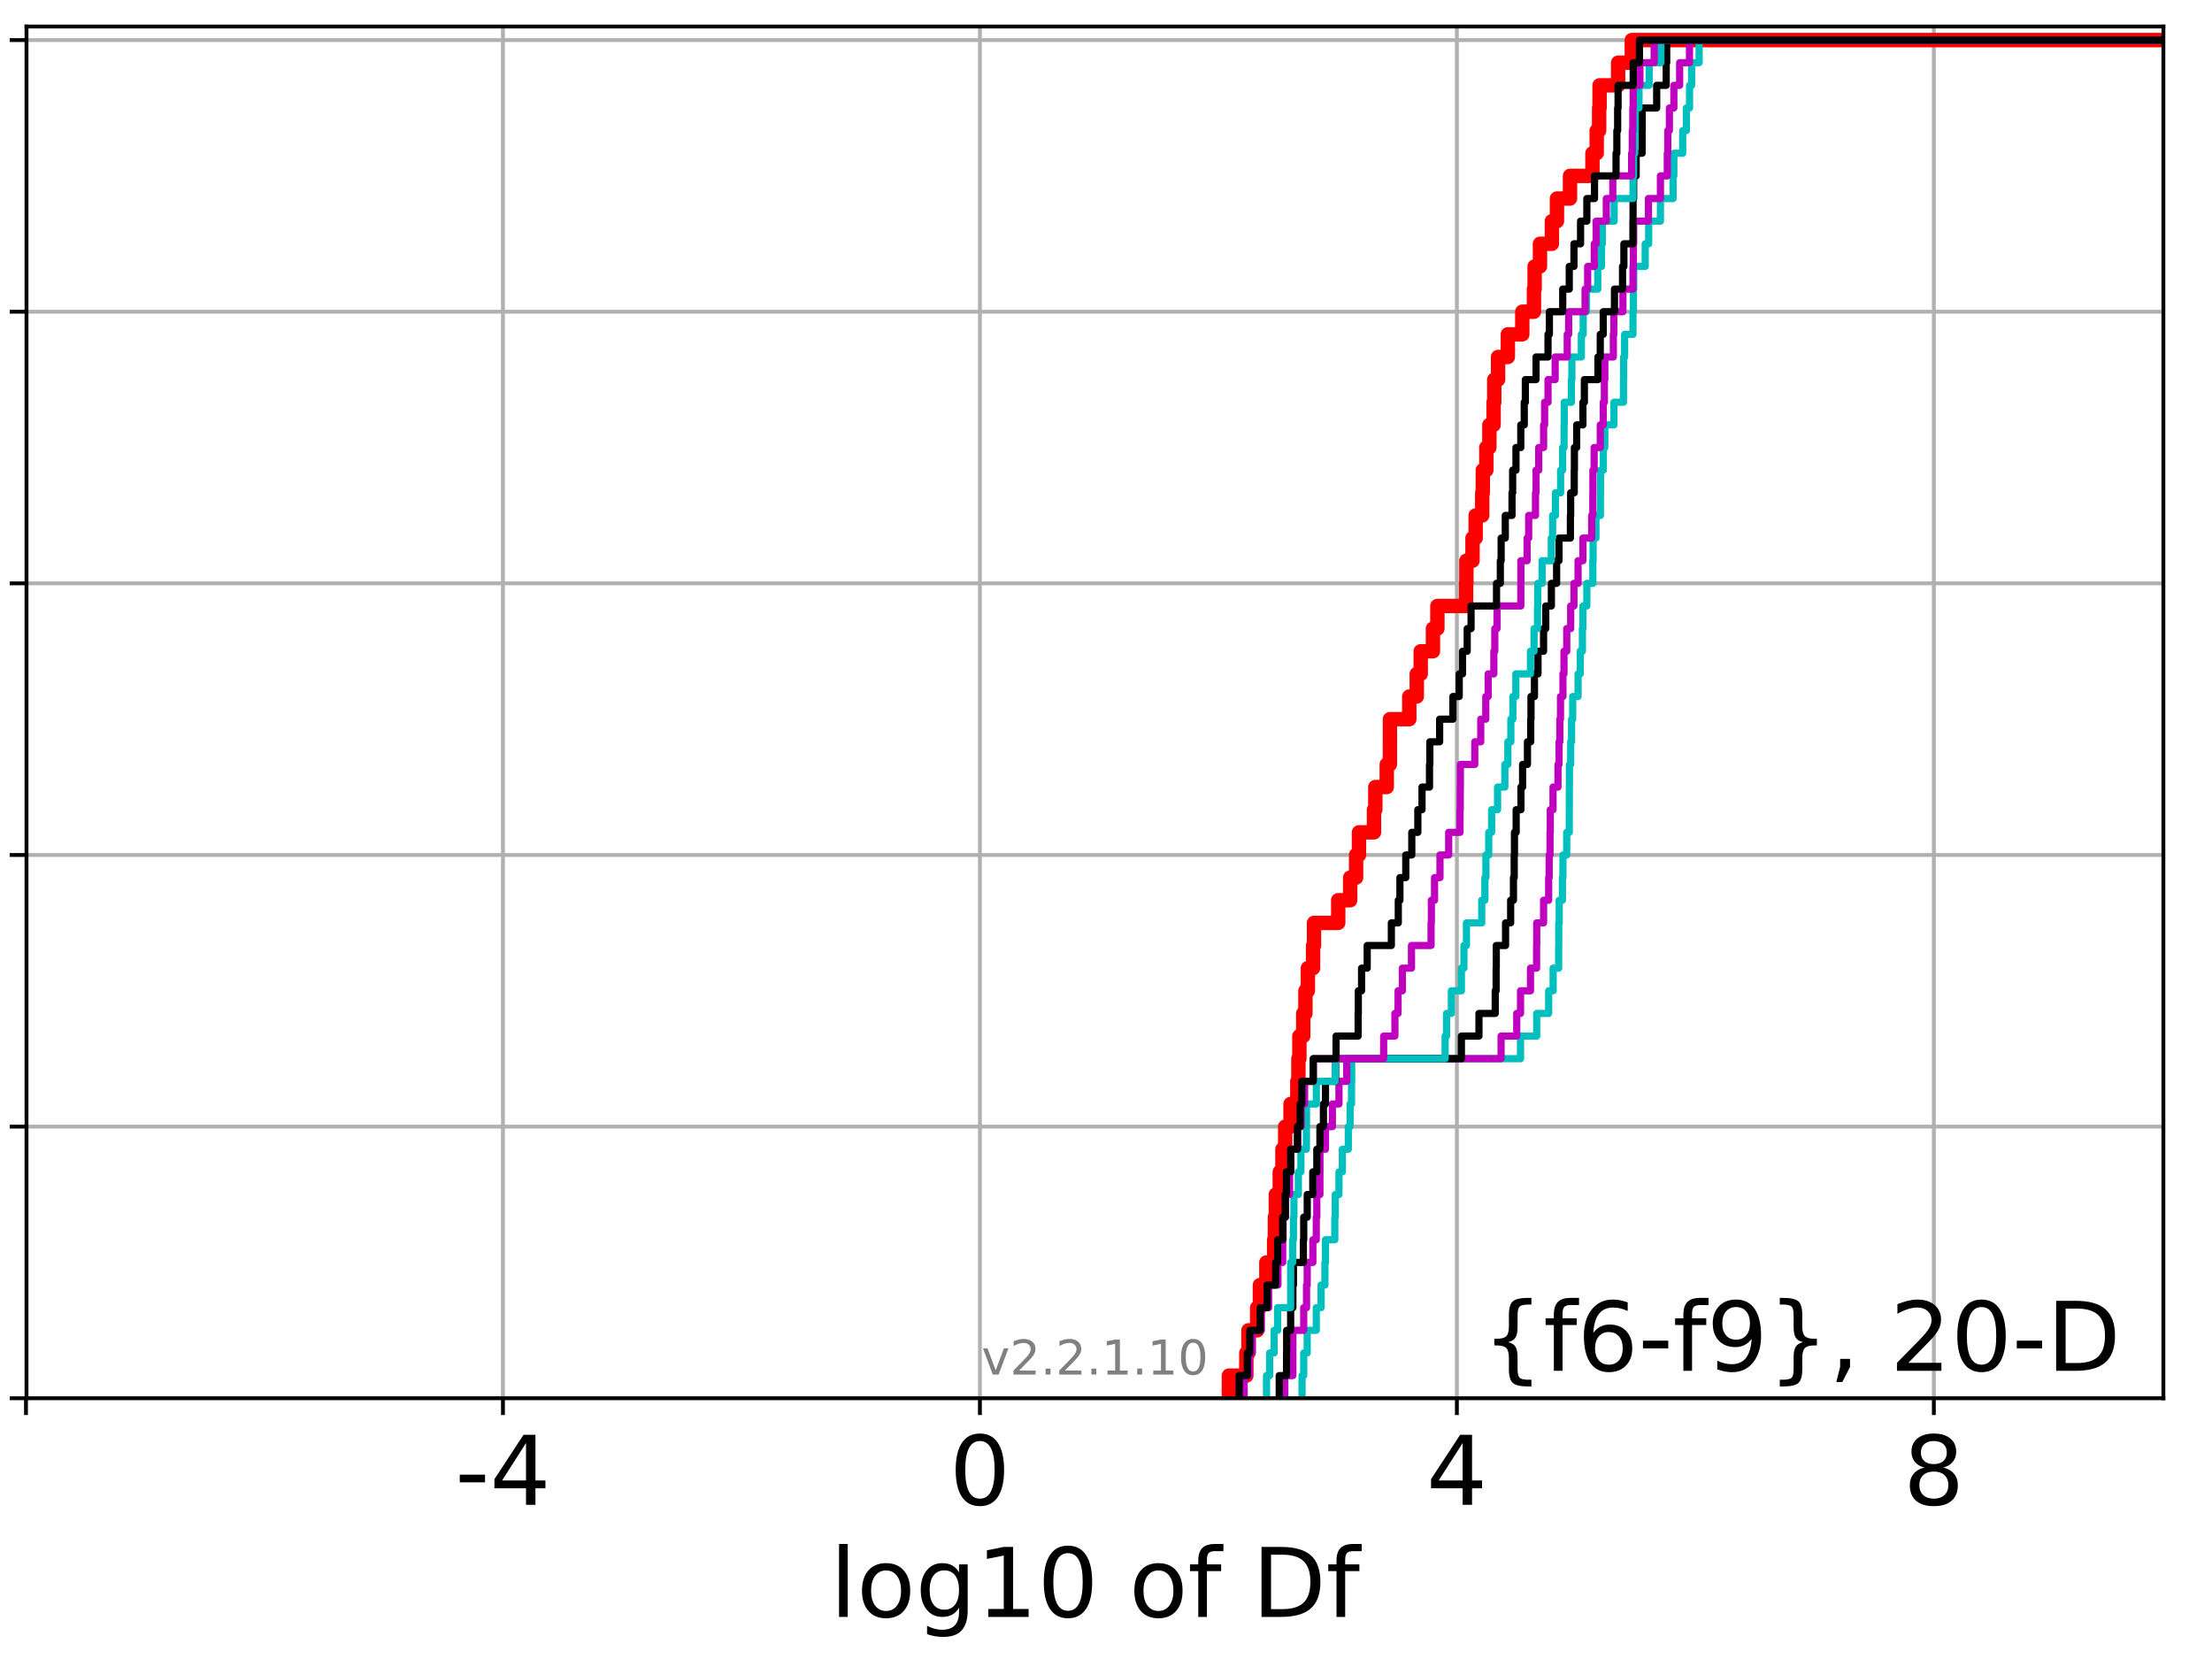 <?xml version="1.0" encoding="utf-8" standalone="no"?>
<!DOCTYPE svg PUBLIC "-//W3C//DTD SVG 1.1//EN"
  "http://www.w3.org/Graphics/SVG/1.1/DTD/svg11.dtd">
<!-- Created with matplotlib (http://matplotlib.org/) -->
<svg height="345.6pt" version="1.1" viewBox="0 0 460.8 345.6" width="460.8pt" xmlns="http://www.w3.org/2000/svg" xmlns:xlink="http://www.w3.org/1999/xlink">
 <defs>
  <style type="text/css">
*{stroke-linecap:butt;stroke-linejoin:round;}
  </style>
 </defs>
 <g id="figure_1">
  <g id="patch_1">
   <path d="M 0 345.6 
L 460.8 345.6 
L 460.8 0 
L 0 0 
z
" style="fill:#ffffff;"/>
  </g>
  <g id="axes_1">
   <g id="patch_2">
    <path d="M 5.52 291.28 
L 450.672 291.28 
L 450.672 5.52 
L 5.52 5.52 
z
" style="fill:#ffffff;"/>
   </g>
   <g id="matplotlib.axis_1">
    <g id="xtick_1">
     <g id="line2d_1">
      <path clip-path="url(#pb87a0881db)" d="M 5.413 291.28 
L 5.413 5.52 
" style="fill:none;stroke:#b0b0b0;stroke-linecap:square;stroke-width:0.8;"/>
     </g>
     <g id="line2d_2">
      <defs>
       <path d="M 0 0 
L 0 3.5 
" id="m67f70c071a" style="stroke:#000000;stroke-width:0.8;"/>
      </defs>
      <g>
       <use style="stroke:#000000;stroke-width:0.8;" x="5.413" xlink:href="#m67f70c071a" y="291.28"/>
      </g>
     </g>
    </g>
    <g id="xtick_2">
     <g id="line2d_3">
      <path clip-path="url(#pb87a0881db)" d="M 104.774 291.28 
L 104.774 5.52 
" style="fill:none;stroke:#b0b0b0;stroke-linecap:square;stroke-width:0.8;"/>
     </g>
     <g id="line2d_4">
      <g>
       <use style="stroke:#000000;stroke-width:0.8;" x="104.774" xlink:href="#m67f70c071a" y="291.28"/>
      </g>
     </g>
     <g id="text_1">
      <!-- -4 -->
      <defs>
       <path d="M 4.891 31.391 
L 31.203 31.391 
L 31.203 23.391 
L 4.891 23.391 
z
" id="DejaVuSans-2d"/>
       <path d="M 37.797 64.312 
L 12.891 25.391 
L 37.797 25.391 
z
M 35.203 72.906 
L 47.609 72.906 
L 47.609 25.391 
L 58.016 25.391 
L 58.016 17.188 
L 47.609 17.188 
L 47.609 0 
L 37.797 0 
L 37.797 17.188 
L 4.891 17.188 
L 4.891 26.703 
z
" id="DejaVuSans-34"/>
      </defs>
      <g transform="translate(94.803 313.477)scale(0.2 -0.2)">
       <use xlink:href="#DejaVuSans-2d"/>
       <use x="36.084" xlink:href="#DejaVuSans-34"/>
      </g>
     </g>
    </g>
    <g id="xtick_3">
     <g id="line2d_5">
      <path clip-path="url(#pb87a0881db)" d="M 204.134 291.28 
L 204.134 5.52 
" style="fill:none;stroke:#b0b0b0;stroke-linecap:square;stroke-width:0.8;"/>
     </g>
     <g id="line2d_6">
      <g>
       <use style="stroke:#000000;stroke-width:0.8;" x="204.134" xlink:href="#m67f70c071a" y="291.28"/>
      </g>
     </g>
     <g id="text_2">
      <!-- 0 -->
      <defs>
       <path d="M 31.781 66.406 
Q 24.172 66.406 20.328 58.906 
Q 16.5 51.422 16.5 36.375 
Q 16.5 21.391 20.328 13.891 
Q 24.172 6.391 31.781 6.391 
Q 39.453 6.391 43.281 13.891 
Q 47.125 21.391 47.125 36.375 
Q 47.125 51.422 43.281 58.906 
Q 39.453 66.406 31.781 66.406 
z
M 31.781 74.219 
Q 44.047 74.219 50.516 64.516 
Q 56.984 54.828 56.984 36.375 
Q 56.984 17.969 50.516 8.266 
Q 44.047 -1.422 31.781 -1.422 
Q 19.531 -1.422 13.062 8.266 
Q 6.594 17.969 6.594 36.375 
Q 6.594 54.828 13.062 64.516 
Q 19.531 74.219 31.781 74.219 
z
" id="DejaVuSans-30"/>
      </defs>
      <g transform="translate(197.772 313.477)scale(0.2 -0.2)">
       <use xlink:href="#DejaVuSans-30"/>
      </g>
     </g>
    </g>
    <g id="xtick_4">
     <g id="line2d_7">
      <path clip-path="url(#pb87a0881db)" d="M 303.495 291.28 
L 303.495 5.52 
" style="fill:none;stroke:#b0b0b0;stroke-linecap:square;stroke-width:0.8;"/>
     </g>
     <g id="line2d_8">
      <g>
       <use style="stroke:#000000;stroke-width:0.8;" x="303.495" xlink:href="#m67f70c071a" y="291.28"/>
      </g>
     </g>
     <g id="text_3">
      <!-- 4 -->
      <g transform="translate(297.133 313.477)scale(0.2 -0.2)">
       <use xlink:href="#DejaVuSans-34"/>
      </g>
     </g>
    </g>
    <g id="xtick_5">
     <g id="line2d_9">
      <path clip-path="url(#pb87a0881db)" d="M 402.856 291.28 
L 402.856 5.52 
" style="fill:none;stroke:#b0b0b0;stroke-linecap:square;stroke-width:0.8;"/>
     </g>
     <g id="line2d_10">
      <g>
       <use style="stroke:#000000;stroke-width:0.8;" x="402.856" xlink:href="#m67f70c071a" y="291.28"/>
      </g>
     </g>
     <g id="text_4">
      <!-- 8 -->
      <defs>
       <path d="M 31.781 34.625 
Q 24.75 34.625 20.719 30.859 
Q 16.703 27.094 16.703 20.516 
Q 16.703 13.922 20.719 10.156 
Q 24.75 6.391 31.781 6.391 
Q 38.812 6.391 42.859 10.172 
Q 46.922 13.969 46.922 20.516 
Q 46.922 27.094 42.891 30.859 
Q 38.875 34.625 31.781 34.625 
z
M 21.922 38.812 
Q 15.578 40.375 12.031 44.719 
Q 8.5 49.078 8.5 55.328 
Q 8.5 64.062 14.719 69.141 
Q 20.953 74.219 31.781 74.219 
Q 42.672 74.219 48.875 69.141 
Q 55.078 64.062 55.078 55.328 
Q 55.078 49.078 51.531 44.719 
Q 48 40.375 41.703 38.812 
Q 48.828 37.156 52.797 32.312 
Q 56.781 27.484 56.781 20.516 
Q 56.781 9.906 50.312 4.234 
Q 43.844 -1.422 31.781 -1.422 
Q 19.734 -1.422 13.25 4.234 
Q 6.781 9.906 6.781 20.516 
Q 6.781 27.484 10.781 32.312 
Q 14.797 37.156 21.922 38.812 
z
M 18.312 54.391 
Q 18.312 48.734 21.844 45.562 
Q 25.391 42.391 31.781 42.391 
Q 38.141 42.391 41.719 45.562 
Q 45.312 48.734 45.312 54.391 
Q 45.312 60.062 41.719 63.234 
Q 38.141 66.406 31.781 66.406 
Q 25.391 66.406 21.844 63.234 
Q 18.312 60.062 18.312 54.391 
z
" id="DejaVuSans-38"/>
      </defs>
      <g transform="translate(396.494 313.477)scale(0.2 -0.2)">
       <use xlink:href="#DejaVuSans-38"/>
      </g>
     </g>
    </g>
    <g id="text_5">
     <!-- log10 of Df -->
     <defs>
      <path d="M 9.422 75.984 
L 18.406 75.984 
L 18.406 0 
L 9.422 0 
z
" id="DejaVuSans-6c"/>
      <path d="M 30.609 48.391 
Q 23.391 48.391 19.188 42.75 
Q 14.984 37.109 14.984 27.297 
Q 14.984 17.484 19.156 11.844 
Q 23.344 6.203 30.609 6.203 
Q 37.797 6.203 41.984 11.859 
Q 46.188 17.531 46.188 27.297 
Q 46.188 37.016 41.984 42.703 
Q 37.797 48.391 30.609 48.391 
z
M 30.609 56 
Q 42.328 56 49.016 48.375 
Q 55.719 40.766 55.719 27.297 
Q 55.719 13.875 49.016 6.219 
Q 42.328 -1.422 30.609 -1.422 
Q 18.844 -1.422 12.172 6.219 
Q 5.516 13.875 5.516 27.297 
Q 5.516 40.766 12.172 48.375 
Q 18.844 56 30.609 56 
z
" id="DejaVuSans-6f"/>
      <path d="M 45.406 27.984 
Q 45.406 37.75 41.375 43.109 
Q 37.359 48.484 30.078 48.484 
Q 22.859 48.484 18.828 43.109 
Q 14.797 37.75 14.797 27.984 
Q 14.797 18.266 18.828 12.891 
Q 22.859 7.516 30.078 7.516 
Q 37.359 7.516 41.375 12.891 
Q 45.406 18.266 45.406 27.984 
z
M 54.391 6.781 
Q 54.391 -7.172 48.188 -13.984 
Q 42 -20.797 29.203 -20.797 
Q 24.469 -20.797 20.266 -20.094 
Q 16.062 -19.391 12.109 -17.922 
L 12.109 -9.188 
Q 16.062 -11.328 19.922 -12.344 
Q 23.781 -13.375 27.781 -13.375 
Q 36.625 -13.375 41.016 -8.766 
Q 45.406 -4.156 45.406 5.172 
L 45.406 9.625 
Q 42.625 4.781 38.281 2.391 
Q 33.938 0 27.875 0 
Q 17.828 0 11.672 7.656 
Q 5.516 15.328 5.516 27.984 
Q 5.516 40.672 11.672 48.328 
Q 17.828 56 27.875 56 
Q 33.938 56 38.281 53.609 
Q 42.625 51.219 45.406 46.391 
L 45.406 54.688 
L 54.391 54.688 
z
" id="DejaVuSans-67"/>
      <path d="M 12.406 8.297 
L 28.516 8.297 
L 28.516 63.922 
L 10.984 60.406 
L 10.984 69.391 
L 28.422 72.906 
L 38.281 72.906 
L 38.281 8.297 
L 54.391 8.297 
L 54.391 0 
L 12.406 0 
z
" id="DejaVuSans-31"/>
      <path id="DejaVuSans-20"/>
      <path d="M 37.109 75.984 
L 37.109 68.5 
L 28.516 68.5 
Q 23.688 68.5 21.797 66.547 
Q 19.922 64.594 19.922 59.516 
L 19.922 54.688 
L 34.719 54.688 
L 34.719 47.703 
L 19.922 47.703 
L 19.922 0 
L 10.891 0 
L 10.891 47.703 
L 2.297 47.703 
L 2.297 54.688 
L 10.891 54.688 
L 10.891 58.5 
Q 10.891 67.625 15.141 71.797 
Q 19.391 75.984 28.609 75.984 
z
" id="DejaVuSans-66"/>
      <path d="M 19.672 64.797 
L 19.672 8.109 
L 31.594 8.109 
Q 46.688 8.109 53.688 14.938 
Q 60.688 21.781 60.688 36.531 
Q 60.688 51.172 53.688 57.984 
Q 46.688 64.797 31.594 64.797 
z
M 9.812 72.906 
L 30.078 72.906 
Q 51.266 72.906 61.172 64.094 
Q 71.094 55.281 71.094 36.531 
Q 71.094 17.672 61.125 8.828 
Q 51.172 0 30.078 0 
L 9.812 0 
z
" id="DejaVuSans-44"/>
     </defs>
     <g transform="translate(172.91 336.833)scale(0.2 -0.2)">
      <use xlink:href="#DejaVuSans-6c"/>
      <use x="27.783" xlink:href="#DejaVuSans-6f"/>
      <use x="88.965" xlink:href="#DejaVuSans-67"/>
      <use x="152.441" xlink:href="#DejaVuSans-31"/>
      <use x="216.064" xlink:href="#DejaVuSans-30"/>
      <use x="279.688" xlink:href="#DejaVuSans-20"/>
      <use x="311.475" xlink:href="#DejaVuSans-6f"/>
      <use x="372.656" xlink:href="#DejaVuSans-66"/>
      <use x="407.861" xlink:href="#DejaVuSans-20"/>
      <use x="439.648" xlink:href="#DejaVuSans-44"/>
      <use x="516.65" xlink:href="#DejaVuSans-66"/>
     </g>
    </g>
   </g>
   <g id="matplotlib.axis_2">
    <g id="ytick_1">
     <g id="line2d_11">
      <path clip-path="url(#pb87a0881db)" d="M 5.52 291.28 
L 450.672 291.28 
" style="fill:none;stroke:#b0b0b0;stroke-linecap:square;stroke-width:0.8;"/>
     </g>
     <g id="line2d_12">
      <defs>
       <path d="M 0 0 
L -3.5 0 
" id="ma105fff755" style="stroke:#000000;stroke-width:0.8;"/>
      </defs>
      <g>
       <use style="stroke:#000000;stroke-width:0.8;" x="5.52" xlink:href="#ma105fff755" y="291.28"/>
      </g>
     </g>
    </g>
    <g id="ytick_2">
     <g id="line2d_13">
      <path clip-path="url(#pb87a0881db)" d="M 5.52 234.694 
L 450.672 234.694 
" style="fill:none;stroke:#b0b0b0;stroke-linecap:square;stroke-width:0.8;"/>
     </g>
     <g id="line2d_14">
      <g>
       <use style="stroke:#000000;stroke-width:0.8;" x="5.52" xlink:href="#ma105fff755" y="234.694"/>
      </g>
     </g>
    </g>
    <g id="ytick_3">
     <g id="line2d_15">
      <path clip-path="url(#pb87a0881db)" d="M 5.52 178.108 
L 450.672 178.108 
" style="fill:none;stroke:#b0b0b0;stroke-linecap:square;stroke-width:0.8;"/>
     </g>
     <g id="line2d_16">
      <g>
       <use style="stroke:#000000;stroke-width:0.8;" x="5.52" xlink:href="#ma105fff755" y="178.108"/>
      </g>
     </g>
    </g>
    <g id="ytick_4">
     <g id="line2d_17">
      <path clip-path="url(#pb87a0881db)" d="M 5.52 121.522 
L 450.672 121.522 
" style="fill:none;stroke:#b0b0b0;stroke-linecap:square;stroke-width:0.8;"/>
     </g>
     <g id="line2d_18">
      <g>
       <use style="stroke:#000000;stroke-width:0.8;" x="5.52" xlink:href="#ma105fff755" y="121.522"/>
      </g>
     </g>
    </g>
    <g id="ytick_5">
     <g id="line2d_19">
      <path clip-path="url(#pb87a0881db)" d="M 5.52 64.935 
L 450.672 64.935 
" style="fill:none;stroke:#b0b0b0;stroke-linecap:square;stroke-width:0.8;"/>
     </g>
     <g id="line2d_20">
      <g>
       <use style="stroke:#000000;stroke-width:0.8;" x="5.52" xlink:href="#ma105fff755" y="64.935"/>
      </g>
     </g>
    </g>
    <g id="ytick_6">
     <g id="line2d_21">
      <path clip-path="url(#pb87a0881db)" d="M 5.52 8.349 
L 450.672 8.349 
" style="fill:none;stroke:#b0b0b0;stroke-linecap:square;stroke-width:0.8;"/>
     </g>
     <g id="line2d_22">
      <g>
       <use style="stroke:#000000;stroke-width:0.8;" x="5.52" xlink:href="#ma105fff755" y="8.349"/>
      </g>
     </g>
    </g>
   </g>
   <g id="line2d_23">
    <path clip-path="url(#pb87a0881db)" d="M 256.001 291.28 
L 256.001 286.564 
L 259.636 286.564 
L 259.636 281.849 
L 260.076 281.849 
L 260.076 277.133 
L 261.896 277.133 
L 261.896 272.418 
L 262.463 272.418 
L 262.463 267.702 
L 263.81 267.702 
L 263.81 262.987 
L 265.429 262.987 
L 265.429 258.271 
L 265.586 258.271 
L 265.586 253.556 
L 265.78 253.556 
L 265.78 248.84 
L 266.6 248.84 
L 266.6 244.125 
L 267.157 244.125 
L 267.157 239.409 
L 267.732 239.409 
L 267.732 234.694 
L 268.844 234.694 
L 268.844 229.978 
L 270.26 229.978 
L 270.26 225.263 
L 270.482 225.263 
L 270.482 220.547 
L 270.688 220.547 
L 270.688 215.832 
L 271.488 215.832 
L 271.488 211.116 
L 271.943 211.116 
L 271.943 206.401 
L 272.45 206.401 
L 272.45 201.685 
L 273.537 201.685 
L 273.537 196.97 
L 273.731 196.97 
L 273.731 192.254 
L 278.775 192.254 
L 278.775 187.539 
L 281.265 187.539 
L 281.265 182.823 
L 282.5 182.823 
L 282.5 178.108 
L 283.1 178.108 
L 283.1 173.392 
L 286.228 173.392 
L 286.228 168.677 
L 286.506 168.677 
L 286.506 163.961 
L 288.887 163.961 
L 288.887 159.246 
L 289.541 159.246 
L 289.541 154.53 
L 289.548 154.53 
L 289.548 149.815 
L 293.58 149.815 
L 293.58 145.099 
L 295.14 145.099 
L 295.14 140.384 
L 295.964 140.384 
L 295.964 135.668 
L 298.508 135.668 
L 298.508 130.953 
L 299.433 130.953 
L 299.433 126.237 
L 305.416 126.237 
L 305.416 121.522 
L 305.473 121.522 
L 305.473 116.806 
L 306.751 116.806 
L 306.751 112.091 
L 307.407 112.091 
L 307.407 107.375 
L 308.776 107.375 
L 308.776 102.66 
L 308.894 102.66 
L 308.894 97.944 
L 309.628 97.944 
L 309.628 93.229 
L 310.269 93.229 
L 310.269 88.513 
L 311.141 88.513 
L 311.141 83.797 
L 311.284 83.797 
L 311.284 79.082 
L 312.077 79.082 
L 312.077 74.366 
L 314.114 74.366 
L 314.114 69.651 
L 317.12 69.651 
L 317.12 64.935 
L 319.55 64.935 
L 319.55 60.22 
L 319.691 60.22 
L 319.691 55.504 
L 320.805 55.504 
L 320.805 50.789 
L 323.288 50.789 
L 323.288 46.073 
L 324.341 46.073 
L 324.341 41.358 
L 327.058 41.358 
L 327.058 36.642 
L 331.735 36.642 
L 331.735 31.927 
L 332.622 31.927 
L 332.622 27.211 
L 333.129 27.211 
L 333.129 22.496 
L 333.221 22.496 
L 333.221 17.78 
L 337.082 17.78 
L 337.082 13.065 
L 339.931 13.065 
L 339.931 8.349 
L 339.931 8.349 
L 339.931 8.349 
L 450.672 8.349 
" style="fill:none;stroke:#ff0000;stroke-linecap:square;stroke-width:3;"/>
   </g>
   <g id="line2d_24">
    <path clip-path="url(#pb87a0881db)" d="M 271.243 291.28 
L 271.243 286.564 
L 271.588 286.564 
L 271.588 281.849 
L 272.313 281.849 
L 272.313 277.133 
L 274.204 277.133 
L 274.204 272.418 
L 275.204 272.418 
L 275.204 267.702 
L 276.004 267.702 
L 276.004 262.987 
L 276.122 262.987 
L 276.122 258.271 
L 278.064 258.271 
L 278.064 253.556 
L 278.158 253.556 
L 278.158 248.84 
L 278.931 248.84 
L 278.931 244.125 
L 279.636 244.125 
L 279.636 239.409 
L 280.879 239.409 
L 280.879 234.694 
L 281.246 234.694 
L 281.246 229.978 
L 281.55 229.978 
L 281.55 225.263 
L 281.58 225.263 
L 281.58 220.547 
L 316.754 220.547 
L 316.754 215.832 
L 320.13 215.832 
L 320.13 211.116 
L 322.615 211.116 
L 322.615 206.401 
L 323.549 206.401 
L 323.549 201.685 
L 324.696 201.685 
L 324.696 196.97 
L 324.716 196.97 
L 324.716 192.254 
L 324.815 192.254 
L 324.815 187.539 
L 325.479 187.539 
L 325.479 182.823 
L 325.592 182.823 
L 325.592 178.108 
L 326.379 178.108 
L 326.379 173.392 
L 326.912 173.392 
L 326.912 168.677 
L 326.922 168.677 
L 326.922 163.961 
L 326.941 163.961 
L 326.941 159.246 
L 327.201 159.246 
L 327.201 154.53 
L 327.39 154.53 
L 327.39 149.815 
L 327.62 149.815 
L 327.62 145.099 
L 328.74 145.099 
L 328.74 140.384 
L 329.194 140.384 
L 329.194 135.668 
L 329.644 135.668 
L 329.644 130.953 
L 329.749 130.953 
L 329.749 126.237 
L 330.567 126.237 
L 330.567 121.522 
L 331.816 121.522 
L 331.816 116.806 
L 331.871 116.806 
L 331.871 112.091 
L 332.464 112.091 
L 332.464 107.375 
L 333.403 107.375 
L 333.403 102.66 
L 333.413 102.66 
L 333.413 97.944 
L 334.008 97.944 
L 334.008 93.229 
L 334.315 93.229 
L 334.315 88.513 
L 336.22 88.513 
L 336.22 83.797 
L 338.199 83.797 
L 338.199 79.082 
L 338.234 79.082 
L 338.234 74.366 
L 338.436 74.366 
L 338.436 69.651 
L 340.183 69.651 
L 340.183 64.935 
L 340.272 64.935 
L 340.272 60.22 
L 340.339 60.22 
L 340.339 55.504 
L 342.725 55.504 
L 342.725 50.789 
L 343.449 50.789 
L 343.449 46.073 
L 345.898 46.073 
L 345.898 41.358 
L 348.533 41.358 
L 348.533 36.642 
L 348.697 36.642 
L 348.697 31.927 
L 350.536 31.927 
L 350.536 27.211 
L 351.308 27.211 
L 351.308 22.496 
L 351.965 22.496 
L 351.965 17.78 
L 352.394 17.78 
L 352.394 13.065 
L 353.961 13.065 
L 353.961 8.349 
L 353.961 8.349 
L 353.961 8.349 
L 450.672 8.349 
" style="fill:none;stroke:#00bfbf;stroke-linecap:square;stroke-width:1.5;"/>
   </g>
   <g id="line2d_25">
    <path clip-path="url(#pb87a0881db)" d="M 267.647 291.28 
L 267.647 286.564 
L 269.325 286.564 
L 269.325 281.849 
L 269.332 281.849 
L 269.332 277.133 
L 271.588 277.133 
L 271.588 272.418 
L 272.173 272.418 
L 272.173 267.702 
L 272.313 267.702 
L 272.313 262.987 
L 273.495 262.987 
L 273.495 258.271 
L 274.204 258.271 
L 274.204 253.556 
L 274.318 253.556 
L 274.318 248.84 
L 274.964 248.84 
L 274.964 244.125 
L 274.971 244.125 
L 274.971 239.409 
L 276.122 239.409 
L 276.122 234.694 
L 277.559 234.694 
L 277.559 229.978 
L 278.931 229.978 
L 278.931 225.263 
L 280.549 225.263 
L 280.549 220.547 
L 312.703 220.547 
L 312.703 215.832 
L 315.965 215.832 
L 315.965 211.116 
L 316.754 211.116 
L 316.754 206.401 
L 318.83 206.401 
L 318.83 201.685 
L 320.101 201.685 
L 320.101 196.97 
L 320.13 196.97 
L 320.13 192.254 
L 321.556 192.254 
L 321.556 187.539 
L 322.615 187.539 
L 322.615 182.823 
L 322.723 182.823 
L 322.723 178.108 
L 322.899 178.108 
L 322.899 173.392 
L 322.95 173.392 
L 322.95 168.677 
L 323.525 168.677 
L 323.525 163.961 
L 324.558 163.961 
L 324.558 159.246 
L 324.778 159.246 
L 324.778 154.53 
L 324.945 154.53 
L 324.945 149.815 
L 325.077 149.815 
L 325.077 145.099 
L 325.592 145.099 
L 325.592 140.384 
L 325.807 140.384 
L 325.807 135.668 
L 326.379 135.668 
L 326.379 130.953 
L 327.201 130.953 
L 327.201 126.237 
L 327.881 126.237 
L 327.881 121.522 
L 328.74 121.522 
L 328.74 116.806 
L 329.749 116.806 
L 329.749 112.091 
L 331.575 112.091 
L 331.575 107.375 
L 331.816 107.375 
L 331.816 102.66 
L 331.835 102.66 
L 331.835 97.944 
L 332.087 97.944 
L 332.087 93.229 
L 333.365 93.229 
L 333.365 88.513 
L 333.984 88.513 
L 333.984 83.797 
L 334.22 83.797 
L 334.22 79.082 
L 334.315 79.082 
L 334.315 74.366 
L 336.091 74.366 
L 336.091 69.651 
L 336.191 69.651 
L 336.191 64.935 
L 338.082 64.935 
L 338.082 60.22 
L 340.183 60.22 
L 340.183 55.504 
L 340.259 55.504 
L 340.259 50.789 
L 340.323 50.789 
L 340.323 46.073 
L 343.4 46.073 
L 343.4 41.358 
L 345.898 41.358 
L 345.898 36.642 
L 347.326 36.642 
L 347.326 31.927 
L 347.433 31.927 
L 347.433 27.211 
L 347.766 27.211 
L 347.766 22.496 
L 348.697 22.496 
L 348.697 17.78 
L 349.903 17.78 
L 349.903 13.065 
L 351.949 13.065 
L 351.949 8.349 
L 351.949 8.349 
L 351.949 8.349 
L 450.672 8.349 
" style="fill:none;stroke:#bf00bf;stroke-linecap:square;stroke-width:1.5;"/>
   </g>
   <g id="line2d_26">
    <path clip-path="url(#pb87a0881db)" d="M 266.485 291.28 
L 266.485 286.564 
L 268.009 286.564 
L 268.009 281.849 
L 268.036 281.849 
L 268.036 277.133 
L 268.867 277.133 
L 268.867 272.418 
L 269.332 272.418 
L 269.332 267.702 
L 269.447 267.702 
L 269.447 262.987 
L 271.514 262.987 
L 271.514 258.271 
L 271.588 258.271 
L 271.588 253.556 
L 272.321 253.556 
L 272.321 248.84 
L 273.477 248.84 
L 273.477 244.125 
L 274.318 244.125 
L 274.318 239.409 
L 274.964 239.409 
L 274.964 234.694 
L 275.694 234.694 
L 275.694 229.978 
L 276.122 229.978 
L 276.122 225.263 
L 278.229 225.263 
L 278.229 220.547 
L 304.436 220.547 
L 304.436 215.832 
L 308.093 215.832 
L 308.093 211.116 
L 311.483 211.116 
L 311.483 206.401 
L 311.671 206.401 
L 311.671 201.685 
L 311.7 201.685 
L 311.7 196.97 
L 313.636 196.97 
L 313.636 192.254 
L 314.697 192.254 
L 314.697 187.539 
L 315.28 187.539 
L 315.28 182.823 
L 315.437 182.823 
L 315.437 178.108 
L 315.49 178.108 
L 315.49 173.392 
L 315.844 173.392 
L 315.844 168.677 
L 316.839 168.677 
L 316.839 163.961 
L 317.186 163.961 
L 317.186 159.246 
L 318.196 159.246 
L 318.196 154.53 
L 318.877 154.53 
L 318.877 149.815 
L 318.935 149.815 
L 318.935 145.099 
L 319.654 145.099 
L 319.654 140.384 
L 320.394 140.384 
L 320.394 135.668 
L 321.552 135.668 
L 321.552 130.953 
L 322.009 130.953 
L 322.009 126.237 
L 323.182 126.237 
L 323.182 121.522 
L 324.27 121.522 
L 324.27 116.806 
L 324.767 116.806 
L 324.767 112.091 
L 327.141 112.091 
L 327.141 107.375 
L 327.2 107.375 
L 327.2 102.66 
L 327.944 102.66 
L 327.944 97.944 
L 327.977 97.944 
L 327.977 93.229 
L 328.451 93.229 
L 328.451 88.513 
L 329.751 88.513 
L 329.751 83.797 
L 330.053 83.797 
L 330.053 79.082 
L 332.88 79.082 
L 332.88 74.366 
L 333.365 74.366 
L 333.365 69.651 
L 333.984 69.651 
L 333.984 64.935 
L 336.321 64.935 
L 336.321 60.22 
L 338.005 60.22 
L 338.005 55.504 
L 338.286 55.504 
L 338.286 50.789 
L 340.168 50.789 
L 340.168 46.073 
L 340.195 46.073 
L 340.195 41.358 
L 340.319 41.358 
L 340.319 36.642 
L 340.843 36.642 
L 340.843 31.927 
L 342.078 31.927 
L 342.078 27.211 
L 342.104 27.211 
L 342.104 22.496 
L 345.118 22.496 
L 345.118 17.78 
L 347.103 17.78 
L 347.103 13.065 
L 347.205 13.065 
L 347.205 8.349 
L 347.205 8.349 
L 347.205 8.349 
L 450.672 8.349 
" style="fill:none;stroke:#000000;stroke-linecap:square;stroke-width:1.5;"/>
   </g>
   <g id="line2d_27">
    <path clip-path="url(#pb87a0881db)" d="M 263.841 291.28 
L 263.841 286.564 
L 264.491 286.564 
L 264.491 281.849 
L 265.42 281.849 
L 265.42 277.133 
L 266.152 277.133 
L 266.152 272.418 
L 268.867 272.418 
L 268.867 267.702 
L 268.87 267.702 
L 268.87 262.987 
L 269.288 262.987 
L 269.288 258.271 
L 269.447 258.271 
L 269.447 253.556 
L 269.546 253.556 
L 269.546 248.84 
L 270.469 248.84 
L 270.469 244.125 
L 271.002 244.125 
L 271.002 239.409 
L 272.146 239.409 
L 272.146 234.694 
L 272.168 234.694 
L 272.168 229.978 
L 274.216 229.978 
L 274.216 225.263 
L 278.166 225.263 
L 278.166 220.547 
L 301.047 220.547 
L 301.047 215.832 
L 301.345 215.832 
L 301.345 211.116 
L 302.35 211.116 
L 302.35 206.401 
L 304.436 206.401 
L 304.436 201.685 
L 304.964 201.685 
L 304.964 196.97 
L 305.485 196.97 
L 305.485 192.254 
L 308.675 192.254 
L 308.675 187.539 
L 309.33 187.539 
L 309.33 182.823 
L 309.544 182.823 
L 309.544 178.108 
L 310.13 178.108 
L 310.13 173.392 
L 310.729 173.392 
L 310.729 168.677 
L 311.972 168.677 
L 311.972 163.961 
L 313.489 163.961 
L 313.489 159.246 
L 314.116 159.246 
L 314.116 154.53 
L 314.739 154.53 
L 314.739 149.815 
L 315.155 149.815 
L 315.155 145.099 
L 315.774 145.099 
L 315.774 140.384 
L 318.827 140.384 
L 318.827 135.668 
L 319.569 135.668 
L 319.569 130.953 
L 320.295 130.953 
L 320.295 126.237 
L 320.344 126.237 
L 320.344 121.522 
L 321.25 121.522 
L 321.25 116.806 
L 323.164 116.806 
L 323.164 112.091 
L 323.441 112.091 
L 323.441 107.375 
L 324.025 107.375 
L 324.025 102.66 
L 325.106 102.66 
L 325.106 97.944 
L 325.526 97.944 
L 325.526 93.229 
L 325.824 93.229 
L 325.824 88.513 
L 325.86 88.513 
L 325.86 83.797 
L 327.344 83.797 
L 327.344 79.082 
L 327.449 79.082 
L 327.449 74.366 
L 329.424 74.366 
L 329.424 69.651 
L 329.807 69.651 
L 329.807 64.935 
L 330.481 64.935 
L 330.481 60.22 
L 332.844 60.22 
L 332.844 55.504 
L 333.615 55.504 
L 333.615 50.789 
L 333.806 50.789 
L 333.806 46.073 
L 336.261 46.073 
L 336.261 41.358 
L 340.19 41.358 
L 340.19 36.642 
L 340.298 36.642 
L 340.298 31.927 
L 340.552 31.927 
L 340.552 27.211 
L 340.664 27.211 
L 340.664 22.496 
L 341.431 22.496 
L 341.431 17.78 
L 343.552 17.78 
L 343.552 13.065 
L 345.984 13.065 
L 345.984 8.349 
L 345.984 8.349 
L 345.984 8.349 
L 450.672 8.349 
" style="fill:none;stroke:#00bfbf;stroke-linecap:square;stroke-width:1.5;"/>
   </g>
   <g id="line2d_28">
    <path clip-path="url(#pb87a0881db)" d="M 259.178 291.28 
L 259.178 286.564 
L 260.223 286.564 
L 260.223 281.849 
L 260.881 281.849 
L 260.881 277.133 
L 262.758 277.133 
L 262.758 272.418 
L 264.276 272.418 
L 264.276 267.702 
L 266.219 267.702 
L 266.219 262.987 
L 267.212 262.987 
L 267.212 258.271 
L 267.284 258.271 
L 267.284 253.556 
L 267.806 253.556 
L 267.806 248.84 
L 268.638 248.84 
L 268.638 244.125 
L 268.87 244.125 
L 268.87 239.409 
L 270.342 239.409 
L 270.342 234.694 
L 271.046 234.694 
L 271.046 229.978 
L 271.771 229.978 
L 271.771 225.263 
L 273.602 225.263 
L 273.602 220.547 
L 288.242 220.547 
L 288.242 215.832 
L 290.586 215.832 
L 290.586 211.116 
L 291.241 211.116 
L 291.241 206.401 
L 292.14 206.401 
L 292.14 201.685 
L 294.034 201.685 
L 294.034 196.97 
L 298.119 196.97 
L 298.119 192.254 
L 298.179 192.254 
L 298.179 187.539 
L 298.842 187.539 
L 298.842 182.823 
L 299.975 182.823 
L 299.975 178.108 
L 301.788 178.108 
L 301.788 173.392 
L 304.148 173.392 
L 304.148 168.677 
L 304.197 168.677 
L 304.197 163.961 
L 304.223 163.961 
L 304.223 159.246 
L 307.223 159.246 
L 307.223 154.53 
L 308.468 154.53 
L 308.468 149.815 
L 309.515 149.815 
L 309.515 145.099 
L 310.014 145.099 
L 310.014 140.384 
L 311.197 140.384 
L 311.197 135.668 
L 311.394 135.668 
L 311.394 130.953 
L 311.856 130.953 
L 311.856 126.237 
L 316.817 126.237 
L 316.817 121.522 
L 316.832 121.522 
L 316.832 116.806 
L 318.123 116.806 
L 318.123 112.091 
L 318.45 112.091 
L 318.45 107.375 
L 319.871 107.375 
L 319.871 102.66 
L 319.983 102.66 
L 319.983 97.944 
L 320.543 97.944 
L 320.543 93.229 
L 321.563 93.229 
L 321.563 88.513 
L 321.769 88.513 
L 321.769 83.797 
L 322.482 83.797 
L 322.482 79.082 
L 323.969 79.082 
L 323.969 74.366 
L 326.485 74.366 
L 326.485 69.651 
L 326.778 69.651 
L 326.778 64.935 
L 330.2 64.935 
L 330.2 60.22 
L 330.74 60.22 
L 330.74 55.504 
L 332.117 55.504 
L 332.117 50.789 
L 332.501 50.789 
L 332.501 46.073 
L 334.623 46.073 
L 334.623 41.358 
L 335.978 41.358 
L 335.978 36.642 
L 339.899 36.642 
L 339.899 31.927 
L 340.035 31.927 
L 340.035 27.211 
L 340.145 27.211 
L 340.145 22.496 
L 340.218 22.496 
L 340.218 17.78 
L 341.629 17.78 
L 341.629 13.065 
L 344.598 13.065 
L 344.598 8.349 
L 344.598 8.349 
L 344.598 8.349 
L 450.672 8.349 
" style="fill:none;stroke:#bf00bf;stroke-linecap:square;stroke-width:1.5;"/>
   </g>
   <g id="line2d_29">
    <path clip-path="url(#pb87a0881db)" d="M 258.147 291.28 
L 258.147 286.564 
L 259.837 286.564 
L 259.837 281.849 
L 260.358 281.849 
L 260.358 277.133 
L 262.525 277.133 
L 262.525 272.418 
L 263.968 272.418 
L 263.968 267.702 
L 265.743 267.702 
L 265.743 262.987 
L 266.16 262.987 
L 266.16 258.271 
L 267.211 258.271 
L 267.211 253.556 
L 267.732 253.556 
L 267.732 248.84 
L 267.988 248.84 
L 267.988 244.125 
L 268.87 244.125 
L 268.87 239.409 
L 270.28 239.409 
L 270.28 234.694 
L 270.834 234.694 
L 270.834 229.978 
L 271.194 229.978 
L 271.194 225.263 
L 273.566 225.263 
L 273.566 220.547 
L 278.329 220.547 
L 278.329 215.832 
L 282.924 215.832 
L 282.924 211.116 
L 282.963 211.116 
L 282.963 206.401 
L 283.639 206.401 
L 283.639 201.685 
L 284.81 201.685 
L 284.81 196.97 
L 289.843 196.97 
L 289.843 192.254 
L 291.289 192.254 
L 291.289 187.539 
L 291.63 187.539 
L 291.63 182.823 
L 292.849 182.823 
L 292.849 178.108 
L 294.102 178.108 
L 294.102 173.392 
L 295.361 173.392 
L 295.361 168.677 
L 296.231 168.677 
L 296.231 163.961 
L 297.791 163.961 
L 297.791 159.246 
L 297.861 159.246 
L 297.861 154.53 
L 299.903 154.53 
L 299.903 149.815 
L 302.664 149.815 
L 302.664 145.099 
L 303.98 145.099 
L 303.98 140.384 
L 304.674 140.384 
L 304.674 135.668 
L 305.645 135.668 
L 305.645 130.953 
L 306.449 130.953 
L 306.449 126.237 
L 311.754 126.237 
L 311.754 121.522 
L 312.547 121.522 
L 312.547 116.806 
L 312.716 116.806 
L 312.716 112.091 
L 313.58 112.091 
L 313.58 107.375 
L 314.981 107.375 
L 314.981 102.66 
L 315.114 102.66 
L 315.114 97.944 
L 315.804 97.944 
L 315.804 93.229 
L 316.81 93.229 
L 316.81 88.513 
L 317.531 88.513 
L 317.531 83.797 
L 317.759 83.797 
L 317.759 79.082 
L 319.985 79.082 
L 319.985 74.366 
L 322.479 74.366 
L 322.479 69.651 
L 322.767 69.651 
L 322.767 64.935 
L 325.546 64.935 
L 325.546 60.22 
L 326.905 60.22 
L 326.905 55.504 
L 327.882 55.504 
L 327.882 50.789 
L 329.26 50.789 
L 329.26 46.073 
L 330.568 46.073 
L 330.568 41.358 
L 332.168 41.358 
L 332.168 36.642 
L 336.651 36.642 
L 336.651 31.927 
L 336.819 31.927 
L 336.819 27.211 
L 336.986 27.211 
L 336.986 22.496 
L 337.075 22.496 
L 337.075 17.78 
L 340.225 17.78 
L 340.225 13.065 
L 341.532 13.065 
L 341.532 8.349 
L 341.532 8.349 
L 341.532 8.349 
L 450.672 8.349 
" style="fill:none;stroke:#000000;stroke-linecap:square;stroke-width:1.5;"/>
   </g>
   <g id="patch_3">
    <path d="M 5.52 291.28 
L 5.52 5.52 
" style="fill:none;stroke:#000000;stroke-linecap:square;stroke-linejoin:miter;stroke-width:0.8;"/>
   </g>
   <g id="patch_4">
    <path d="M 450.672 291.28 
L 450.672 5.52 
" style="fill:none;stroke:#000000;stroke-linecap:square;stroke-linejoin:miter;stroke-width:0.8;"/>
   </g>
   <g id="patch_5">
    <path d="M 5.52 291.28 
L 450.672 291.28 
" style="fill:none;stroke:#000000;stroke-linecap:square;stroke-linejoin:miter;stroke-width:0.8;"/>
   </g>
   <g id="patch_6">
    <path d="M 5.52 5.52 
L 450.672 5.52 
" style="fill:none;stroke:#000000;stroke-linecap:square;stroke-linejoin:miter;stroke-width:0.8;"/>
   </g>
   <g id="text_6">
    <!-- {f6-f9}, 20-D -->
    <defs>
     <path d="M 51.125 -9.281 
L 51.125 -16.312 
L 48.094 -16.312 
Q 35.938 -16.312 31.812 -12.688 
Q 27.688 -9.078 27.688 1.703 
L 27.688 13.375 
Q 27.688 20.75 25.047 23.578 
Q 22.406 26.422 15.484 26.422 
L 12.5 26.422 
L 12.5 33.406 
L 15.484 33.406 
Q 22.469 33.406 25.078 36.203 
Q 27.688 39.016 27.688 46.297 
L 27.688 58.016 
Q 27.688 68.797 31.812 72.391 
Q 35.938 75.984 48.094 75.984 
L 51.125 75.984 
L 51.125 69 
L 47.797 69 
Q 40.922 69 38.812 66.844 
Q 36.719 64.703 36.719 57.812 
L 36.719 45.703 
Q 36.719 38.031 34.5 34.562 
Q 32.281 31.109 26.906 29.891 
Q 32.328 28.562 34.516 25.094 
Q 36.719 21.625 36.719 14.016 
L 36.719 1.906 
Q 36.719 -4.984 38.812 -7.125 
Q 40.922 -9.281 47.797 -9.281 
z
" id="DejaVuSans-7b"/>
     <path d="M 33.016 40.375 
Q 26.375 40.375 22.484 35.828 
Q 18.609 31.297 18.609 23.391 
Q 18.609 15.531 22.484 10.953 
Q 26.375 6.391 33.016 6.391 
Q 39.656 6.391 43.531 10.953 
Q 47.406 15.531 47.406 23.391 
Q 47.406 31.297 43.531 35.828 
Q 39.656 40.375 33.016 40.375 
z
M 52.594 71.297 
L 52.594 62.312 
Q 48.875 64.062 45.094 64.984 
Q 41.312 65.922 37.594 65.922 
Q 27.828 65.922 22.672 59.328 
Q 17.531 52.734 16.797 39.406 
Q 19.672 43.656 24.016 45.922 
Q 28.375 48.188 33.594 48.188 
Q 44.578 48.188 50.953 41.516 
Q 57.328 34.859 57.328 23.391 
Q 57.328 12.156 50.688 5.359 
Q 44.047 -1.422 33.016 -1.422 
Q 20.359 -1.422 13.672 8.266 
Q 6.984 17.969 6.984 36.375 
Q 6.984 53.656 15.188 63.938 
Q 23.391 74.219 37.203 74.219 
Q 40.922 74.219 44.703 73.484 
Q 48.484 72.75 52.594 71.297 
z
" id="DejaVuSans-36"/>
     <path d="M 10.984 1.516 
L 10.984 10.5 
Q 14.703 8.734 18.5 7.812 
Q 22.312 6.891 25.984 6.891 
Q 35.75 6.891 40.891 13.453 
Q 46.047 20.016 46.781 33.406 
Q 43.953 29.203 39.594 26.953 
Q 35.25 24.703 29.984 24.703 
Q 19.047 24.703 12.672 31.312 
Q 6.297 37.938 6.297 49.422 
Q 6.297 60.641 12.938 67.422 
Q 19.578 74.219 30.609 74.219 
Q 43.266 74.219 49.922 64.516 
Q 56.594 54.828 56.594 36.375 
Q 56.594 19.141 48.406 8.859 
Q 40.234 -1.422 26.422 -1.422 
Q 22.703 -1.422 18.891 -0.688 
Q 15.094 0.047 10.984 1.516 
z
M 30.609 32.422 
Q 37.25 32.422 41.125 36.953 
Q 45.016 41.5 45.016 49.422 
Q 45.016 57.281 41.125 61.844 
Q 37.25 66.406 30.609 66.406 
Q 23.969 66.406 20.094 61.844 
Q 16.219 57.281 16.219 49.422 
Q 16.219 41.5 20.094 36.953 
Q 23.969 32.422 30.609 32.422 
z
" id="DejaVuSans-39"/>
     <path d="M 12.5 -9.281 
L 15.922 -9.281 
Q 22.75 -9.281 24.828 -7.172 
Q 26.906 -5.078 26.906 1.906 
L 26.906 14.016 
Q 26.906 21.625 29.094 25.094 
Q 31.297 28.562 36.719 29.891 
Q 31.297 31.109 29.094 34.562 
Q 26.906 38.031 26.906 45.703 
L 26.906 57.812 
Q 26.906 64.75 24.828 66.875 
Q 22.75 69 15.922 69 
L 12.5 69 
L 12.5 75.984 
L 15.578 75.984 
Q 27.734 75.984 31.812 72.391 
Q 35.891 68.797 35.891 58.016 
L 35.891 46.297 
Q 35.891 39.016 38.516 36.203 
Q 41.156 33.406 48.094 33.406 
L 51.125 33.406 
L 51.125 26.422 
L 48.094 26.422 
Q 41.156 26.422 38.516 23.578 
Q 35.891 20.75 35.891 13.375 
L 35.891 1.703 
Q 35.891 -9.078 31.812 -12.688 
Q 27.734 -16.312 15.578 -16.312 
L 12.5 -16.312 
z
" id="DejaVuSans-7d"/>
     <path d="M 11.719 12.406 
L 22.016 12.406 
L 22.016 4 
L 14.016 -11.625 
L 7.719 -11.625 
L 11.719 4 
z
" id="DejaVuSans-2c"/>
     <path d="M 19.188 8.297 
L 53.609 8.297 
L 53.609 0 
L 7.328 0 
L 7.328 8.297 
Q 12.938 14.109 22.625 23.891 
Q 32.328 33.688 34.812 36.531 
Q 39.547 41.844 41.422 45.531 
Q 43.312 49.219 43.312 52.781 
Q 43.312 58.594 39.234 62.25 
Q 35.156 65.922 28.609 65.922 
Q 23.969 65.922 18.812 64.312 
Q 13.672 62.703 7.812 59.422 
L 7.812 69.391 
Q 13.766 71.781 18.938 73 
Q 24.125 74.219 28.422 74.219 
Q 39.75 74.219 46.484 68.547 
Q 53.219 62.891 53.219 53.422 
Q 53.219 48.922 51.531 44.891 
Q 49.859 40.875 45.406 35.406 
Q 44.188 33.984 37.641 27.219 
Q 31.109 20.453 19.188 8.297 
z
" id="DejaVuSans-32"/>
    </defs>
    <g transform="translate(308.794 285.565)scale(0.2 -0.2)">
     <use xlink:href="#DejaVuSans-7b"/>
     <use x="63.623" xlink:href="#DejaVuSans-66"/>
     <use x="98.828" xlink:href="#DejaVuSans-36"/>
     <use x="162.451" xlink:href="#DejaVuSans-2d"/>
     <use x="198.535" xlink:href="#DejaVuSans-66"/>
     <use x="233.74" xlink:href="#DejaVuSans-39"/>
     <use x="297.363" xlink:href="#DejaVuSans-7d"/>
     <use x="360.986" xlink:href="#DejaVuSans-2c"/>
     <use x="392.773" xlink:href="#DejaVuSans-20"/>
     <use x="424.561" xlink:href="#DejaVuSans-32"/>
     <use x="488.184" xlink:href="#DejaVuSans-30"/>
     <use x="551.807" xlink:href="#DejaVuSans-2d"/>
     <use x="587.891" xlink:href="#DejaVuSans-44"/>
    </g>
   </g>
   <g id="text_7">
    <!-- v2.2.1.10 -->
    <defs>
     <path d="M 2.984 54.688 
L 12.5 54.688 
L 29.594 8.797 
L 46.688 54.688 
L 56.203 54.688 
L 35.688 0 
L 23.484 0 
z
" id="DejaVuSans-76"/>
     <path d="M 10.688 12.406 
L 21 12.406 
L 21 0 
L 10.688 0 
z
" id="DejaVuSans-2e"/>
    </defs>
    <g style="fill:#808080;" transform="translate(204.463 286.343)scale(0.1 -0.1)">
     <use xlink:href="#DejaVuSans-76"/>
     <use x="59.18" xlink:href="#DejaVuSans-32"/>
     <use x="122.803" xlink:href="#DejaVuSans-2e"/>
     <use x="154.59" xlink:href="#DejaVuSans-32"/>
     <use x="218.213" xlink:href="#DejaVuSans-2e"/>
     <use x="250" xlink:href="#DejaVuSans-31"/>
     <use x="313.623" xlink:href="#DejaVuSans-2e"/>
     <use x="345.41" xlink:href="#DejaVuSans-31"/>
     <use x="409.033" xlink:href="#DejaVuSans-30"/>
    </g>
   </g>
  </g>
 </g>
 <defs>
  <clipPath id="pb87a0881db">
   <rect height="285.76" width="445.152" x="5.52" y="5.52"/>
  </clipPath>
 </defs>
</svg>
